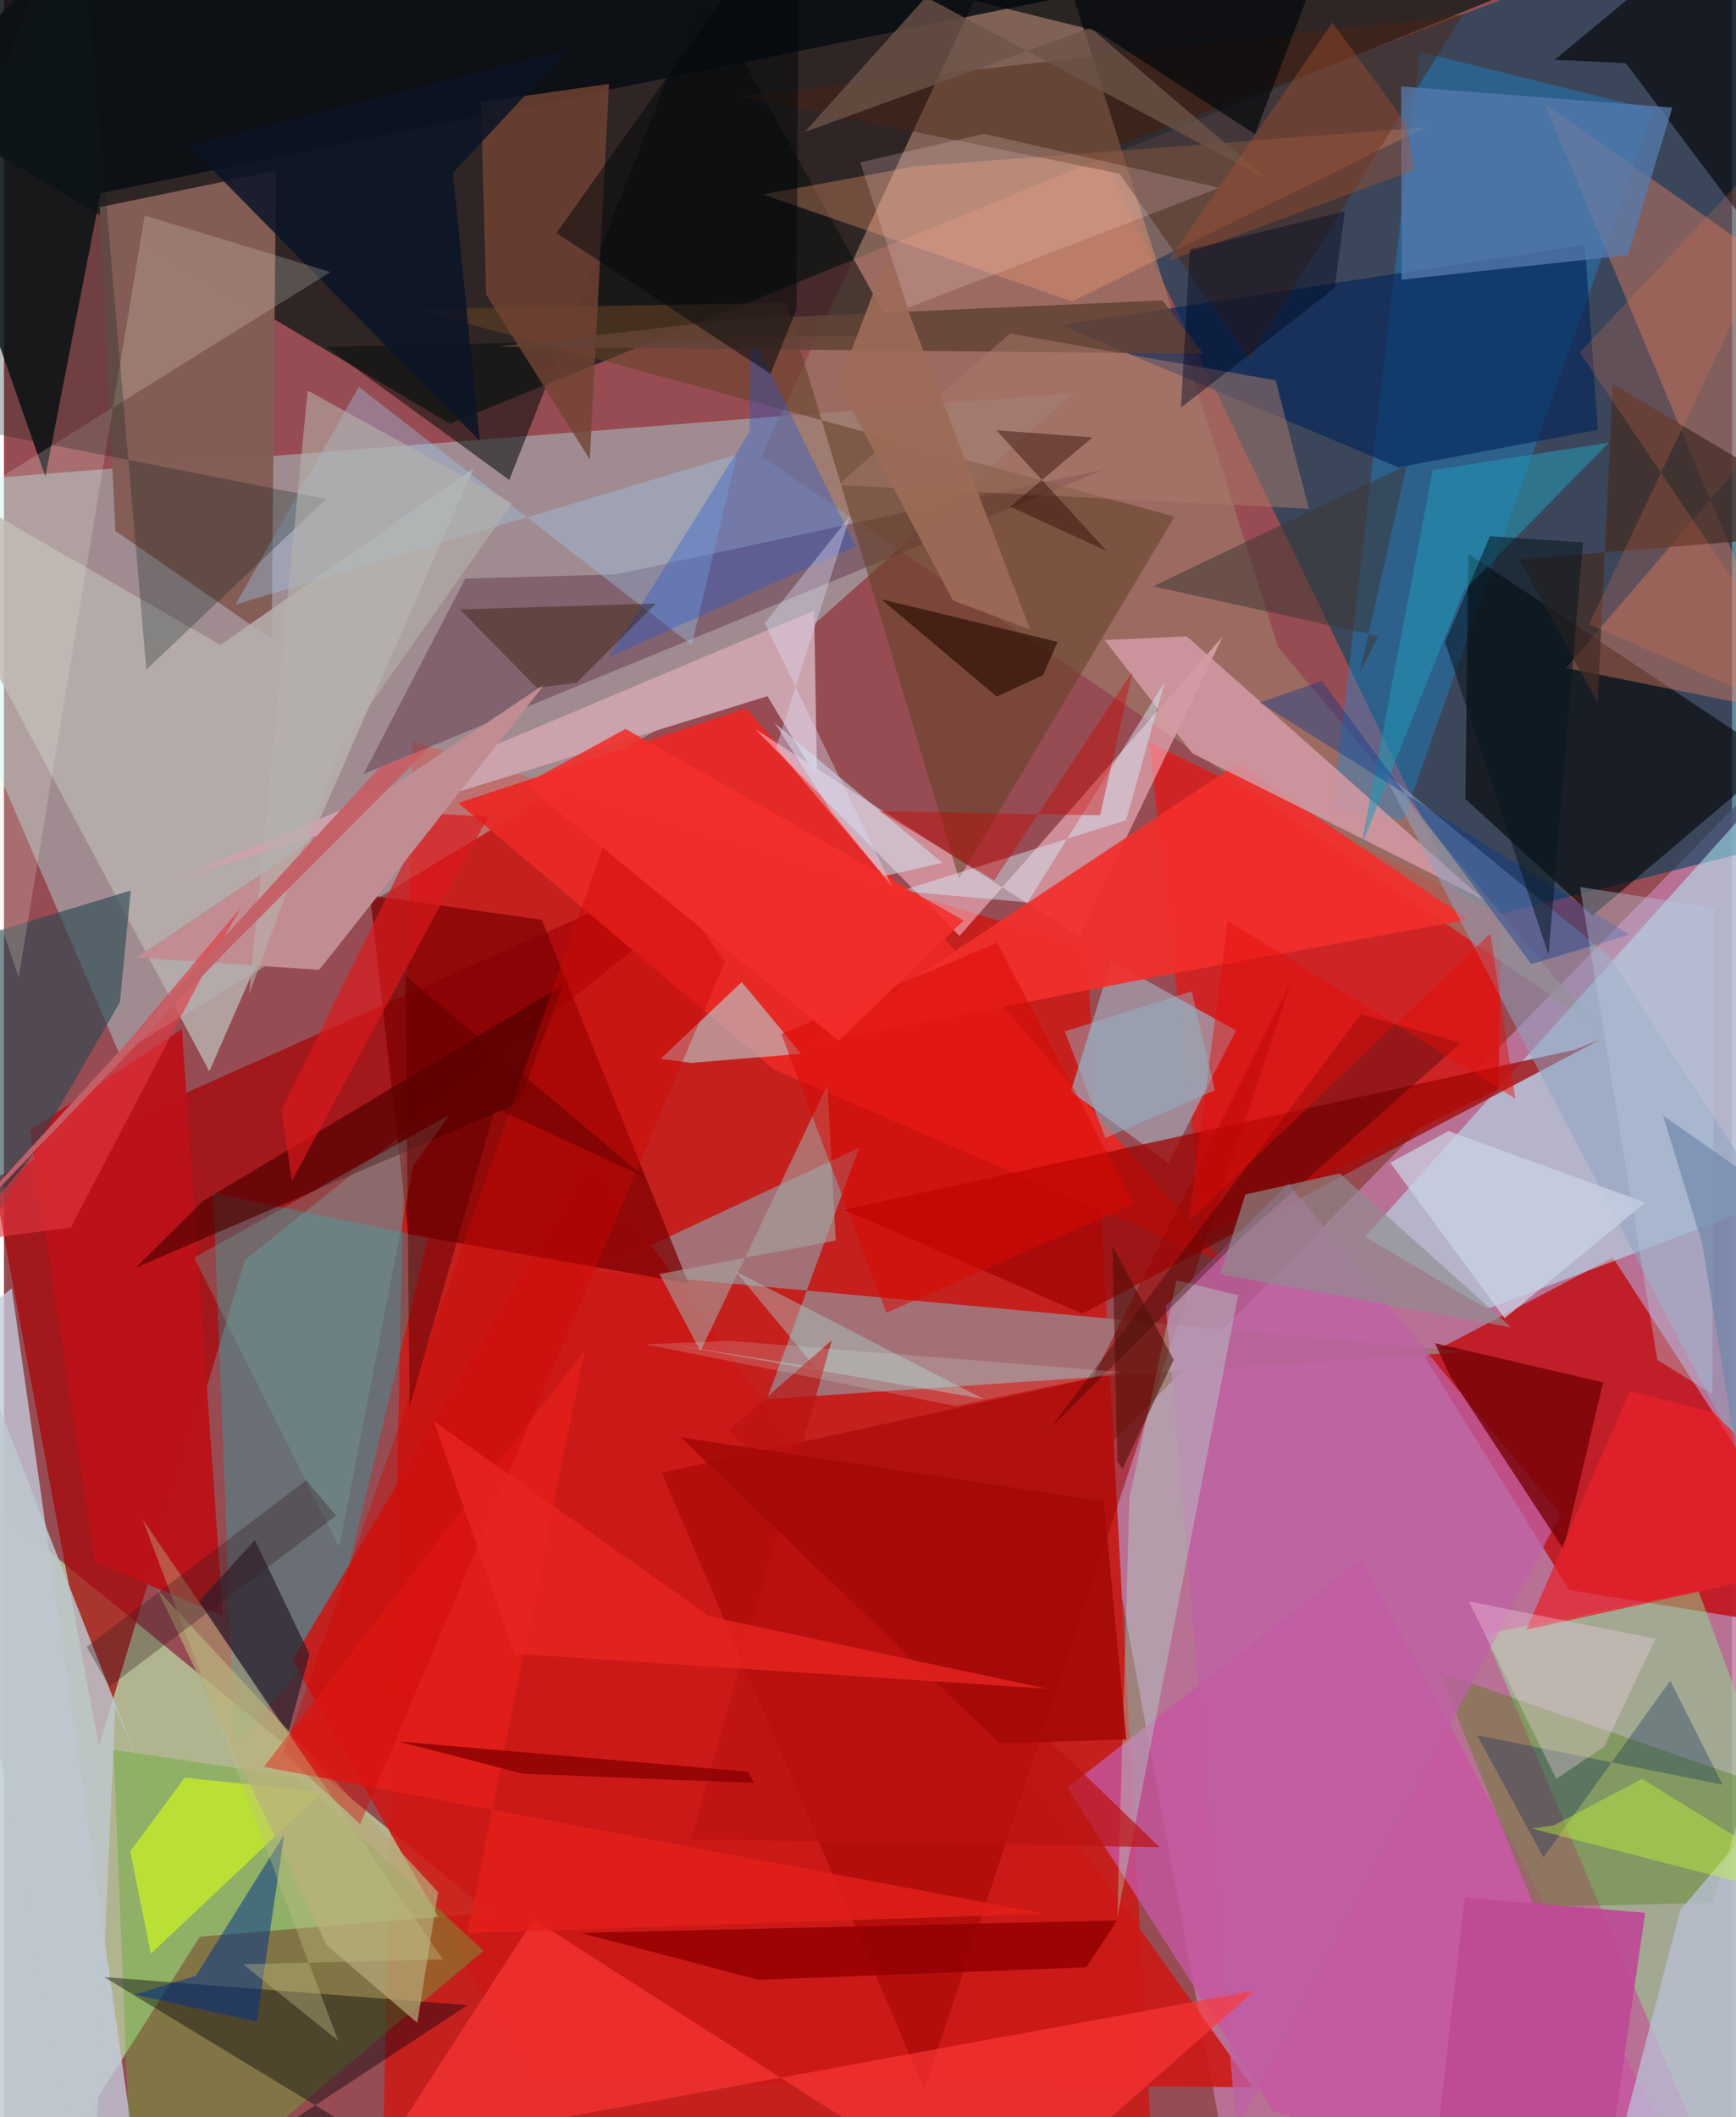 <svg xmlns="http://www.w3.org/2000/svg" width="228" height="278" viewBox="0 0 836 1024"><path fill="#964c52" d="M0 0h836v1024H0z"/><path fill="#262121" fill-opacity=".914" d="M14.296-9.16l-58.771 59.242L215.716 204.96 724.138-1.71z"/><path fill="#bf79a2" fill-opacity=".82" d="M598.985 1086l-70.56-380.55L862.83 364.094 898 1070.1z"/><path fill="#c4201e" d="M557.794 1086l-33.9-627.596-326.186-99.706L182.438 1086z"/><path fill="#074360" fill-opacity=".631" d="M898 398.369l-187.85 47.18L530.48 73.595 887.097-62z"/><path fill="#b4feff" fill-opacity=".357" d="M-62 235.59l579.154-45.377L374.35 317.644 55.88 509.837z"/><path fill="#c3febb" fill-opacity=".592" d="M.032 1086l-29.827-378.078 265.157 217.161-140.596 11.595z"/><path fill="#c1141b" fill-opacity=".878" d="M757.347 769.067L897 791.626 778.333 608.19l-91.066 47.857z"/><path fill="#d91e1f" fill-opacity=".851" d="M723.1 526.615l1.038-84.367-170.123-83.211 26.58 238.313z"/><path fill="#a37176" fill-opacity=".996" d="M708.107 653.795L369.114 676.75l44.577-121.611-127.431 59.626z"/><path fill="#9e7668" fill-opacity=".737" d="M770.019 496.291L366.432 220.627 498.392-62l118.02 375.056z"/><path fill="#a70407" fill-opacity=".714" d="M-5.138 570.006l386.325-171.902-264.614 211.26L45.91 844.65z"/><path fill="#b2f6fc" fill-opacity=".51" d="M859.36 374L898 564.763 717.538 633.09 658.52 598.2z"/><path fill="#070c11" fill-opacity=".839" d="M20.038 230.423L-62-3.686 511.858-1.21 46.743 93.435z"/><path fill="#e82926" fill-opacity=".941" d="M359.086 342.565L590.8 611.325 372.52 517.32 219.844 388.387z"/><path fill="#835d56" fill-opacity=".996" d="M129.506 309.144l-75.598-52.36-7.535-156.589 85.238-17.583z"/><path fill="#168de0" fill-opacity=".373" d="M798.189 53.194L685.042 25.133l-42.24 365.697 34.07 6.086z"/><path fill="#01c0c4" fill-opacity=".302" d="M159.511 787.73l45.66-189.065-103.955-21.653 10.453 267.825z"/><path fill="#020404" fill-opacity=".6" d="M857.78 367.187l-149.358-99.334-1.448 118.517 61.506 56.479z"/><path fill="#fec5d1" fill-opacity=".541" d="M589.66 307.835L462.255 452.697l-98.737-99.977 156.546 100.25z"/><path fill="#cc1917" fill-opacity=".898" d="M139.493 802.992l144.262-242.064L604.13 1009.52l-348.65-2.368z"/><path fill="#c3cbdc" fill-opacity=".784" d="M2.465 1086L-62 674.047l65.78-50.893 57.74 405.257z"/><path fill="#fb8863" fill-opacity=".373" d="M898 157.294L745.282 50.106l123.88 295.764-113.545-22.797z"/><path fill="#8ce593" fill-opacity=".471" d="M819.815 769.578l-103.443 20.839L841.58 1086l50.224-121.089z"/><path fill="#a393a1" fill-opacity=".871" d="M596.018 498.386l-32.616 64.132-47.283-34.622 19.612-63.107z"/><path fill="#7d0000" fill-opacity=".722" d="M331.12 620.68l-135.516-23.714-18.514-163.864 83.047 11.749z"/><path fill="#f22f2d" fill-opacity=".918" d="M560.487 471.8l147.855-27.063-111.44-75.463L392.746 504.7z"/><path fill="#9f0503" fill-opacity=".745" d="M759.945 507.729L406.57 585.106l115.055 50.29 251.093-132.897z"/><path fill="#b7b0ad" fill-opacity=".843" d="M99.35 518.17l127.82-291.63-122.493 85.416L-62 215.54z"/><path fill="#69aa36" fill-opacity=".435" d="M62.729 1086l169.254-142.46-90.273-84.088-88.675-13.09z"/><path fill="#3f0b28" fill-opacity=".322" d="M296.122 277.802l236.257-50.79L173.967 374.36l49.236-94.535z"/><path fill="#cca3ad" d="M393.348 376.219l-1.413-80.895L85.425 424.52l283.905-87.795z"/><path fill="#0d100e" fill-opacity=".573" d="M431.405 161.854L338.175-5.802l-93.713 237.938-88.574-64.36z"/><path fill="#c556a1" fill-opacity=".804" d="M514.39 864.661l99.785 156.607L832.653 1086 656.652 753.743z"/><path fill="#654227" fill-opacity=".569" d="M566.28 249.853L462.002 425.012l-83.407-278.518-179.836 3.05z"/><path fill="#00245a" fill-opacity=".604" d="M764.818 118.428L511.22 157.227l163.325 68.816 96.521-18.098z"/><path fill="#d29aa4" fill-opacity=".859" d="M572.152 307.753L715.838 435.2l-140.975-70.852-42.351-54.769z"/><path fill="#467e08" fill-opacity=".357" d="M694.365 808.743l46.021 113.613 86.01-2.056 18.594-59z"/><path fill="#ffa376" fill-opacity=".318" d="M687.551 61.63l-246.77 18.83-73.648 13.594 149.608 51.717z"/><path fill="#734334" fill-opacity=".804" d="M292.71 40.565l-9.283 181.645-50.111-79.665-2.578-93.158z"/><path fill="#bbd0d5" fill-opacity=".6" d="M356.925 474.972l-39.223 37.147 14.904 1.962 53.073-4.423z"/><path fill="#9e0402" fill-opacity=".525" d="M318.23 712.3l208.455-45.683 95.806-191.349-177.26 535.333z"/><path fill="#bd1118" fill-opacity=".937" d="M86.081 497.711l19.84 283.838-61.933-26-31.479-208.752z"/><path fill="#2a4852" fill-opacity=".616" d="M-35.806 460.18l97.155-29.445-5.248 53.99L-62 689.321z"/><path fill="#04010c" fill-opacity=".408" d="M47.484 1086l176.748-116.177-175.75-13.593 182.985 111.094z"/><path fill="#c05fa5" fill-opacity=".745" d="M621.325 572.526l-59.289 59.117 34.287 399.074L753.032 732.41z"/><path fill="#d1f91a" fill-opacity=".655" d="M61.12 895.398l26.322-35.576 66.483 6.885-82.875 78.26z"/><path fill="#05060a" fill-opacity=".671" d="M859.9-62l4.98 199.451-80.257-106.914-34.41-1.622z"/><path fill="#4b2414" fill-opacity=".475" d="M705.8 7.081L356.544 46.564l183.09 37.433 62.838 89.527z"/><path fill="#9ec5e9" fill-opacity=".388" d="M332.716 312.017l21.941-92.223L111.99 292.4l59.655-105.304z"/><path fill="#8ea4c3" fill-opacity=".525" d="M898 649.024l-32.207 104.731-199.324-381.39 109.747 89.813z"/><path fill="#fb3737" fill-opacity=".659" d="M480.9 1072.301l124.114-109.456-421.031 77.23 72.273-111.773z"/><path fill="#730005" fill-opacity=".78" d="M692.283 649.656l7.392 16.032 54.808 83.685 19.17-80.771z"/><path fill="#271e2b" fill-opacity=".69" d="M137.289 838.857l10.506-38.79-26.407-55.21-26.937 29.689z"/><path fill="#567baf" fill-opacity=".749" d="M675.92 41.812L807.099 52.02l-21.435 71.372-109.51 11.892z"/><path fill="#afffdd" fill-opacity=".302" d="M597.112 626.437L538.6 927.171l5.877-202.612 22.732-105.32z"/><path fill="#a7a5a2" fill-opacity=".58" d="M398.371 524.827L336.938 653.51l-19.802-37.299 85.253-16.196z"/><path fill="#b7a979" fill-opacity=".706" d="M156.21 940.974L74.132 768.733l135.906 146.406-10.073 63.24z"/><path fill="#1f59d6" fill-opacity=".345" d="M360.702 208.83l.39-48.356 50.81 103.818-119.32 53.522z"/><path fill="#bec8cf" fill-opacity=".831" d="M53.828 825.746l9.684 22.722L-62 528.873 42.377 1086z"/><path fill="#e3201a" fill-opacity=".8" d="M125.722 854.579l155.236-201.45-56.722 281.83 279.118-9.414z"/><path fill="#4e0100" fill-opacity=".663" d="M270.62 476.428l-21.465 56.945L63.783 613.13l32.41-32.194z"/><path fill="#2b0200" fill-opacity=".349" d="M656.511 490.552L506.368 690.63l92.77-92.674 105.71-93.587z"/><path fill="#bbc3da" fill-opacity=".718" d="M811.013 923.762l-28.776 110.05L898 1081.495V821.269z"/><path fill="#0b1426" fill-opacity=".863" d="M217.176 83.584l55.96-59.881L89.44 70.561l140.74 142.688z"/><path fill="#6c5348" fill-opacity=".784" d="M525.69 13.505L387.295 63.9l58.738-65.356L611.708 87.06z"/><path fill="#e8e3d1" fill-opacity=".224" d="M7.104 472.58l60.959-368.354 89.905 27.345L-62 268.53z"/><path fill="#e8212a" fill-opacity=".729" d="M826.704 682.99l-40.196-10.24-49.917 115.451L898 752.724z"/><path fill="#0b201b" fill-opacity=".278" d="M68.89 323.875l87.001-82.6L-62 198.495 35.757-62z"/><path fill="#fedad5" fill-opacity=".208" d="M437.243 148.873l150.722-58.056-113.813-26.1-59.924 13.788z"/><path fill="#d6effe" fill-opacity=".451" d="M561.644 329.652l-18.776 67.091-109.148 34.219 61.521 5.52z"/><path fill="#db191c" fill-opacity=".675" d="M134.21 536.704l5.12 34.334 94.888-175.99-29.004-1.703z"/><path fill="#624336" fill-opacity=".859" d="M239.3 167.676l340.87 3.421-19.74-25.81-206.84 9.117z"/><path fill="#00328b" fill-opacity=".522" d="M92.884 955.589l-29.562 9.122 58.953 13.08 13.278-90.442z"/><path fill="#d3ebfc" fill-opacity=".498" d="M453.973 417.319l-81.155-67.668 27.64 43.128 25.233 30.941z"/><path fill="#940102" fill-opacity=".851" d="M364.924 957.567l158.716-6.024 14.915-22.732-259.663 6.057z"/><path fill="#229ab4" fill-opacity=".549" d="M706 285.9l-49.535 123.68 34.76-182.183 85.226-13.357z"/><path fill="#c18d93" d="M261.63 330.853L64.118 463.123l88.303 5.954 6.782-8.398z"/><path fill="#452d26" fill-opacity=".729" d="M778.281 185.733L898 257.03l-164.84 13.474 37.827 69.54z"/><path fill="#2d1205" fill-opacity=".698" d="M424.443 289.845l85.295 20.606-7.05 16.085-22.396 10.373z"/><path fill="#d90903" fill-opacity=".525" d="M480.454 455.993l-104.344 44.16 50.747 134.803 119.792-52.572z"/><path fill="#8d8d90" fill-opacity=".643" d="M646.187 567.546l82.921 74.451-140.736-25.701 12.202-38.6z"/><path fill="#a87b6b" fill-opacity=".51" d="M615.208 183.95l-128.547-22.637-83.083 73.262 227.695 11.5z"/><path fill="#afd1cc" fill-opacity=".424" d="M392.473 661.331l-38.528-46.409 119.963 61.729-150.297-26.229z"/><path fill="#7aa7a1" fill-opacity=".333" d="M92.062 608.315l70.132 140.065 35.753-184.341 17.615-24.832z"/><path fill="#033790" fill-opacity=".376" d="M637.55 329.318l101.315 136.99 47.39-14.212-178.77-112.286z"/><path fill="#3c3632" fill-opacity=".518" d="M678.642 224.904L655.975 324.94l8.926-17.285-109.02-24.086z"/><path fill="#04265c" fill-opacity=".31" d="M712.667 839.278l118.75 23.918-25.298-50.29-61.384 85.435z"/><path fill="#f3d2e5" fill-opacity=".345" d="M708.664 774.538l90.241 18.056-24.613 52.069-23.354 15.746z"/><path fill="#ccd4e6" fill-opacity=".722" d="M725.982 637.58l-55.325-75.17 28.126-15.353 95.253 34.585z"/><path fill="#351a00" fill-opacity=".404" d="M277.06 330.196l38.36-38.304-94.774 2.88 37.137 37.871z"/><path fill="#01060b" fill-opacity=".671" d="M605.203 64.91l-76.777-49.958-196.502-48.834 321.17-26.766z"/><path fill="#03060a" fill-opacity=".51" d="M370.876 180.844l-103.623-68.17L384.774-52.414l-1.415 202.08z"/><path fill="#d20604" fill-opacity=".388" d="M348.761 465.106l-52.718-73.264L135.28 847.867l37.027 34.373z"/><path fill="#bb1211" fill-opacity=".698" d="M350.738 691.798l208.32 201.597-226.649-3.732 68.06-241.417z"/><path fill="#af5230" fill-opacity=".365" d="M563.223 126.224L682.29 82.175l-3.86-22.185-35.735-49.037z"/><path fill="#06151e" fill-opacity=".533" d="M718.835 259.356l45.06 3.017-16.653 199.403L697.15 310.56z"/><path fill="#a40a08" fill-opacity=".867" d="M327.364 695.17l154.327 148.067 61.292-1.931-10.862-115.179z"/><path fill="#f97a4d" fill-opacity=".204" d="M885.9 353.629L766.814 302.03 898 25.764 762.326 170.428z"/><path fill="#cc0301" fill-opacity=".4" d="M546.01 324.728l-15.76 69.587-106.857-1.977 55.691 33.374z"/><path fill="#be4895" fill-opacity=".914" d="M690.024 1063.483L770.643 1086l23.345-160.844-87.252-7.34z"/><path fill="#b5c6db" fill-opacity=".388" d="M762.502 429.035l65.128 10.005-1.139 235.332-26.676-16.69z"/><path fill="#bebf84" fill-opacity=".384" d="M67.142 734.928l145.166 212.754-96.637 2.357 45.95 36.886z"/><path fill="#e3363e" fill-opacity=".616" d="M-21.454 600.85l53.836-7.192 63.32-121.261 18.958-33.537z"/><path fill="#9d6b57" fill-opacity=".922" d="M459.062 290.413l37.37 14.006-69.122-180.44-23.534 61.846z"/><path fill="#e82521" fill-opacity=".765" d="M341.376 781.844l163.135 34.941-257.753-16.959-38.716-112.35z"/><path fill="#e50c08" fill-opacity=".443" d="M731.185 531.381l-12.101-79.909-145.746 139.007 18.632-145.216z"/><path fill="#4c0c02" fill-opacity=".537" d="M541.037 710.506l24.86-52.853-29.624-55.11 2.388 104.19z"/><path fill="#f22e2b" fill-opacity=".89" d="M300.692 352.525l163.562 92.71-60.47 58.143L251.982 379.25z"/><path fill="#c5fc37" fill-opacity=".4" d="M898 925.429L739.14 884.39l10.685-1.528 42.66-22.501z"/><path fill="#000721" fill-opacity=".431" d="M648.68 102.243l-75.014 18.463-4.278 76.45 74.366-57.825z"/><path fill="#5f0000" fill-opacity=".502" d="M237.634 535.943l71.996 33.186-115.422-97.234 2 208.615z"/><path fill="#b6b3ac" fill-opacity=".569" d="M118.559 480.896l28.36-292.01 98.95 54.543-83.024 117.721z"/><path fill="#dadcf4" fill-opacity=".384" d="M368.062 301.414l61.653 127.31-56.209-66.888 35.84-112.253z"/><path fill="#7088ab" fill-opacity=".69" d="M854.788 803.496l7.224-222.328-59.39-41.61 18.913 61.824z"/><path fill="#d7fffd" fill-opacity=".169" d="M460.43 680.05l-150.172-29.833 40.812-1.688 188.59 14.993z"/><path fill="#c66067" fill-opacity=".969" d="M181.676 371.215l24.408-9.982-97.646 97.86L-62 636.931z"/><path fill="#91bbcd" fill-opacity=".439" d="M532.792 550.425l-19.553-51.602 61.328-19.309 11.26 47.792z"/><path fill="#300803" fill-opacity=".427" d="M533.532 266.482L486.74 245.06l39.894-33.494-46.522-3.463z"/><path fill="#8e0202" fill-opacity=".859" d="M359.838 856.894L190.882 842.31l60.166 15.571 111.913 4.465z"/><path fill="#381b22" fill-opacity=".337" d="M146.244 715.975L40 796.552l11.025 19.202 109.682-82.701z"/></svg>